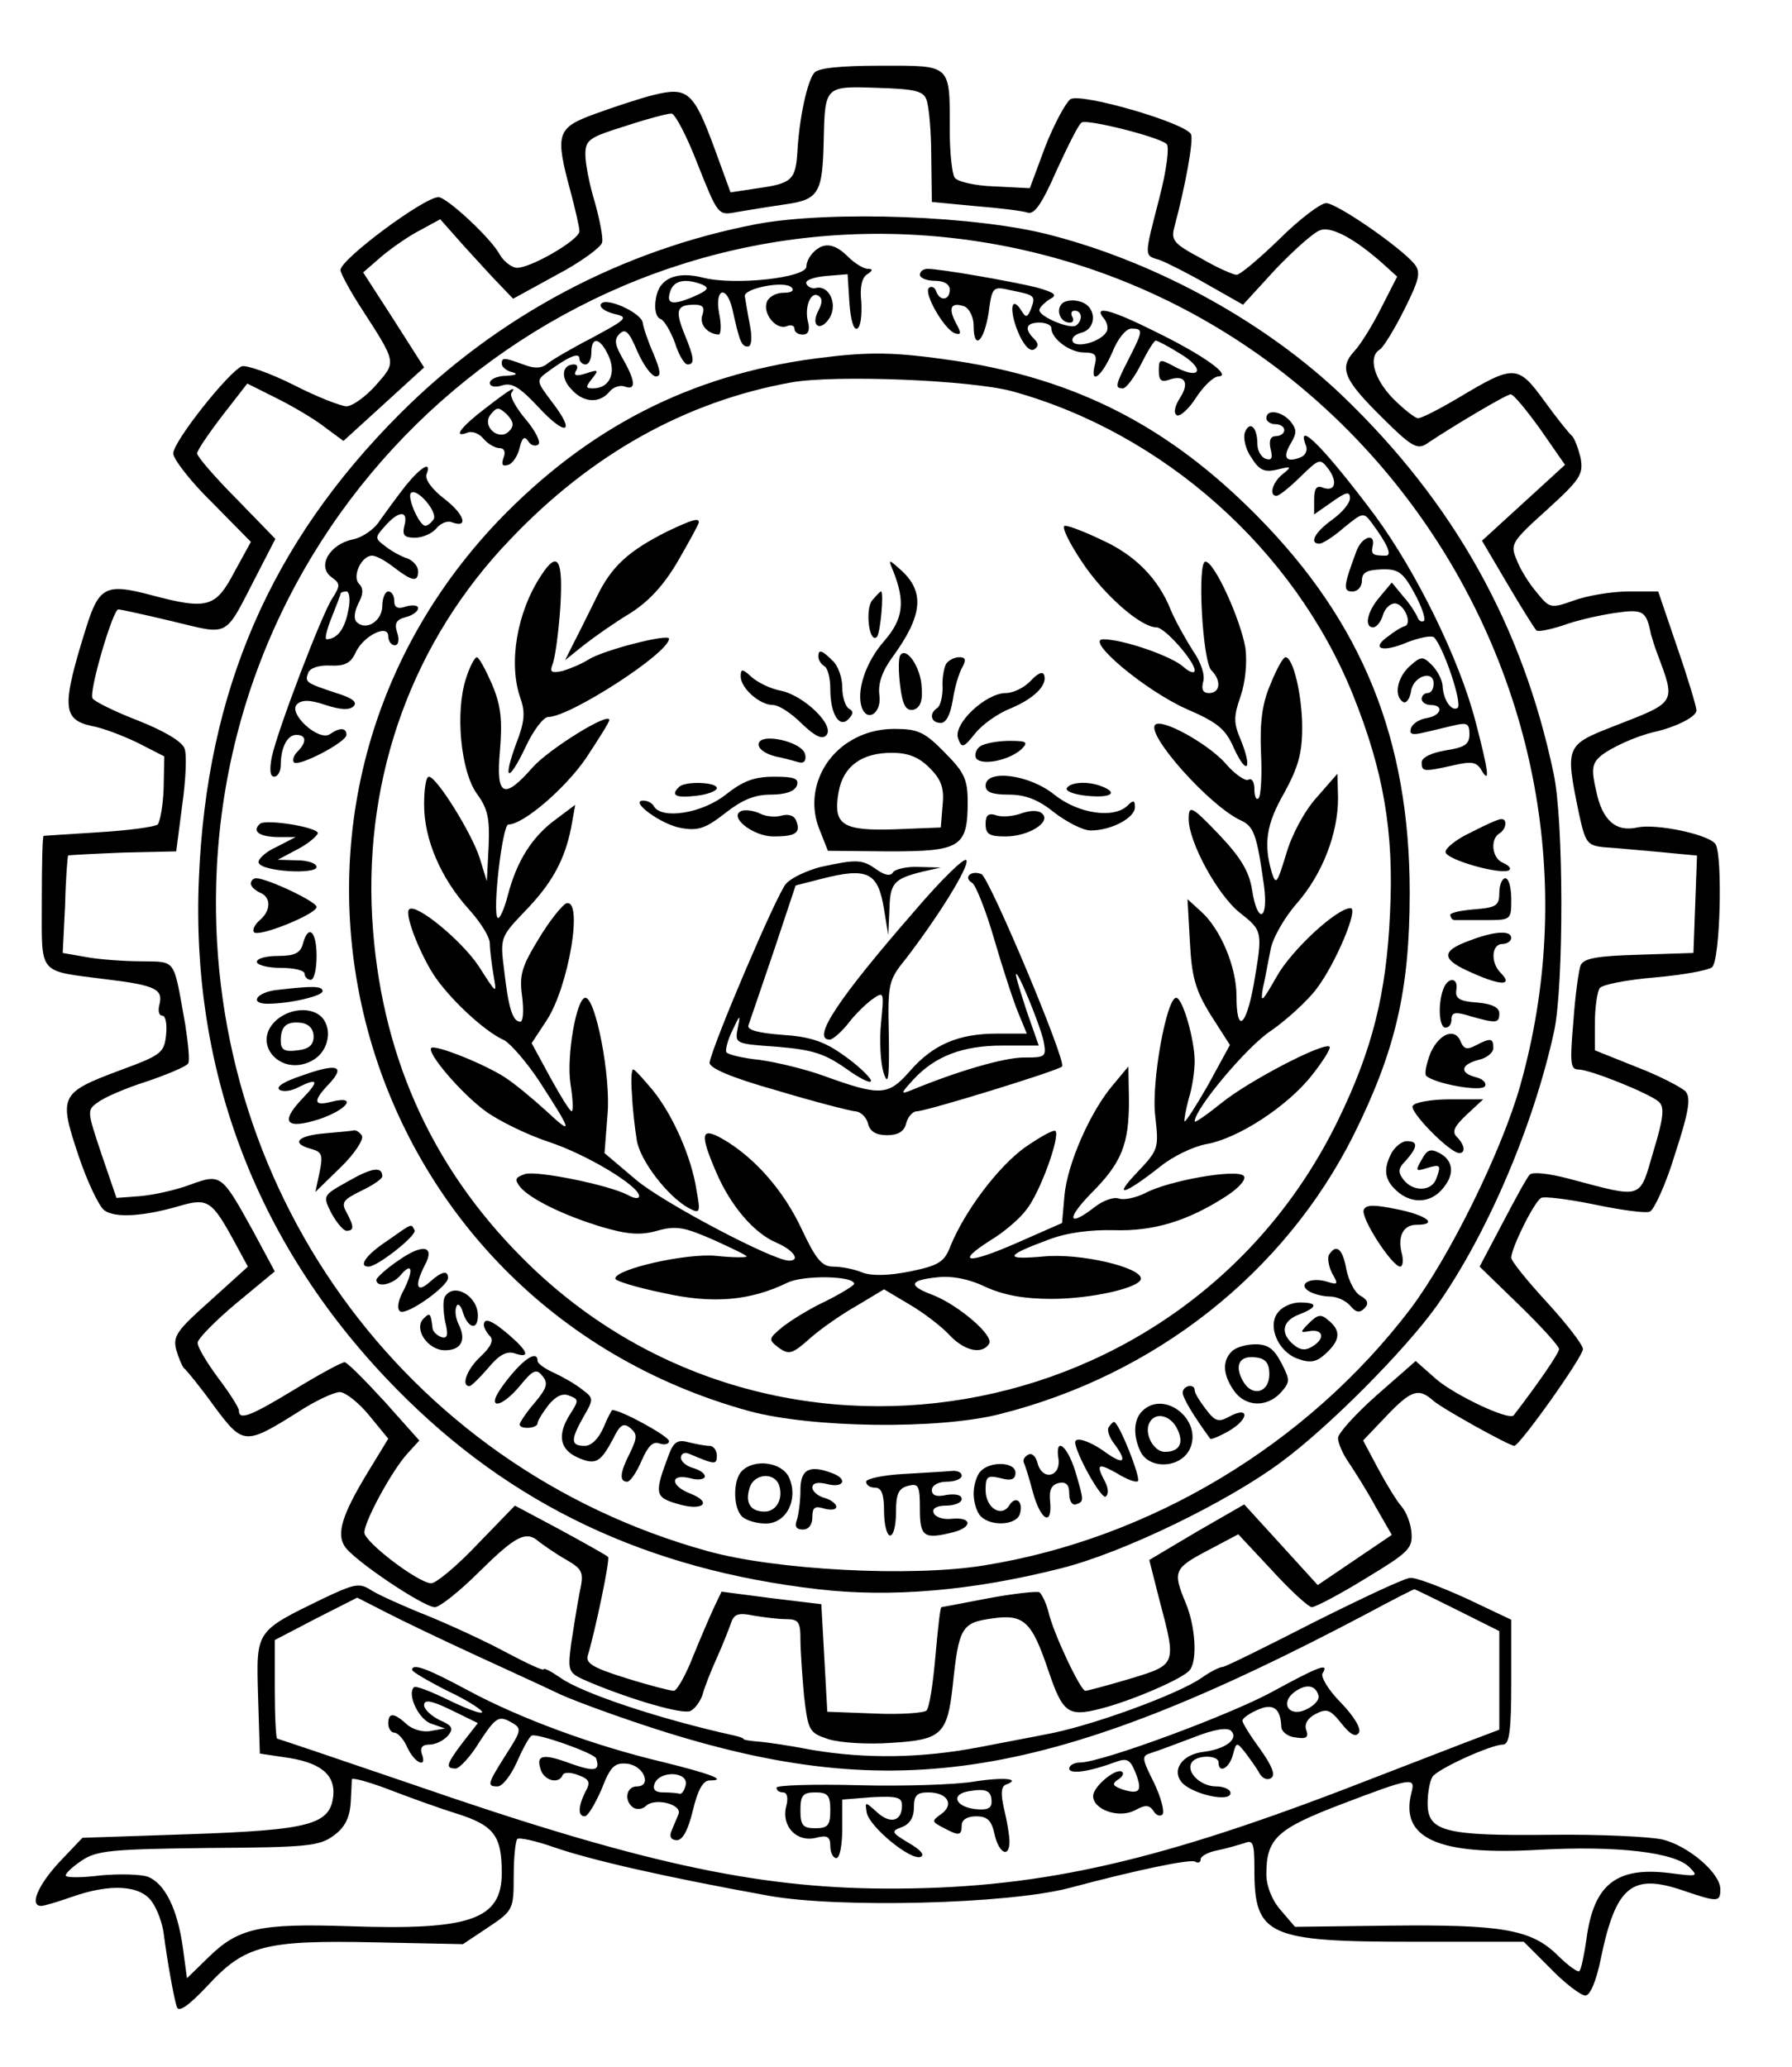 <?xml version="1.0" standalone="no"?>
<!DOCTYPE svg PUBLIC "-//W3C//DTD SVG 20010904//EN"
 "http://www.w3.org/TR/2001/REC-SVG-20010904/DTD/svg10.dtd">
<svg version="1.0" xmlns="http://www.w3.org/2000/svg"
 width="300pt" height="346pt" viewBox="0 0 300 346"
 preserveAspectRatio="xMidYMid meet">
<g transform="translate(0,346) scale(0.1,-0.1)"
fill="#000000" stroke="none">
<path d="M1363 3338 c-12 -15 -25 -77 -28 -131 -3 -48 -9 -54 -66 -62 l-46 -7
-27 74 c-35 95 -45 103 -102 89 -24 -6 -69 -21 -99 -32 -63 -23 -66 -33 -40
-129 8 -30 15 -60 15 -67 0 -15 -87 -65 -107 -61 -9 2 -21 12 -27 23 -14 26
-88 95 -102 95 -24 0 -164 -104 -164 -122 0 -5 15 -33 33 -61 62 -96 61 -92
26 -132 -17 -19 -39 -35 -49 -35 -9 0 -50 16 -89 36 -40 20 -78 33 -86 31 -22
-9 -115 -126 -115 -146 0 -9 29 -47 65 -82 l65 -66 -28 -51 c-31 -59 -45 -63
-139 -38 -75 20 -87 14 -108 -52 -42 -134 -41 -156 8 -167 18 -3 52 -16 77
-28 l45 -23 -1 -53 c-1 -29 -6 -56 -10 -61 -5 -4 -49 -10 -99 -13 -50 -3 -91
-6 -92 -6 -2 -1 -3 -50 -3 -110 0 -125 -8 -115 107 -130 84 -10 96 -17 90 -42
-3 -11 -1 -19 5 -19 5 0 8 -14 6 -32 -3 -30 -8 -34 -76 -59 -102 -38 -104 -43
-71 -142 15 -45 35 -87 44 -93 18 -13 66 -10 127 8 45 13 53 8 88 -56 l25 -46
-63 -57 c-55 -49 -63 -59 -57 -82 4 -14 10 -28 13 -31 4 -3 27 -31 50 -63 49
-66 52 -66 140 -11 29 19 61 34 71 34 9 0 32 -18 49 -39 l32 -39 -36 -59 c-41
-68 -51 -100 -37 -121 13 -22 132 -102 151 -102 8 0 42 27 75 60 61 60 78 69
100 49 7 -5 26 -19 44 -29 29 -17 31 -21 23 -57 -4 -21 -10 -59 -14 -85 -6
-48 -5 -48 32 -64 72 -30 153 -53 167 -48 8 3 17 16 21 27 3 12 14 40 24 62
10 22 20 48 24 59 5 15 13 17 37 12 18 -3 42 -6 55 -6 21 0 24 -5 24 -34 0
-18 3 -61 6 -94 7 -59 8 -62 41 -73 20 -6 66 -9 106 -6 83 5 93 14 102 96 10
97 15 105 65 112 54 8 67 -4 95 -87 24 -71 33 -78 87 -64 52 13 140 51 150 65
13 17 9 74 -7 112 -22 53 -20 58 37 88 l51 27 57 -61 c31 -34 61 -61 66 -61 6
0 46 21 90 48 71 43 79 50 77 76 -1 16 -9 36 -17 45 -8 9 -25 37 -39 63 l-25
47 39 41 c42 44 54 47 78 26 14 -13 128 -76 136 -76 9 0 115 149 115 162 0 7
-27 42 -60 78 -33 36 -60 69 -60 75 0 16 38 93 50 100 5 3 45 -2 89 -11 43 -9
85 -15 93 -12 7 3 27 46 42 96 23 70 27 94 18 105 -7 7 -43 26 -82 41 l-70 28
0 46 c0 26 4 52 8 58 4 6 45 14 92 18 47 4 90 12 96 17 14 11 18 187 6 206
-10 16 -99 35 -131 28 -36 -8 -59 12 -69 62 -8 34 -7 45 7 57 16 14 60 34 91
41 35 8 70 25 70 36 0 6 -14 53 -32 105 l-32 94 -50 0 c-28 0 -69 -7 -91 -15
-39 -14 -41 -13 -62 13 -13 15 -28 39 -34 55 -11 26 -9 30 51 84 56 51 61 59
56 87 -4 16 -10 32 -14 36 -4 3 -25 29 -46 58 -45 62 -51 62 -143 7 -32 -19
-63 -35 -69 -35 -5 0 -24 15 -42 33 -32 33 -42 70 -22 82 6 4 24 33 41 67 25
50 28 62 17 76 -23 28 -130 102 -148 102 -9 0 -45 -27 -78 -60 -34 -33 -66
-60 -72 -60 -5 0 -33 12 -60 28 -45 24 -50 30 -44 52 19 71 32 144 28 155 -8
19 -184 70 -202 59 -8 -6 -27 -41 -42 -79 l-26 -70 -59 3 c-33 1 -63 8 -67 15
-4 6 -8 41 -8 77 0 114 4 110 -115 110 -70 0 -106 -4 -112 -12z m188 -45 c4
-10 8 -52 8 -94 l1 -77 73 -7 c39 -3 79 -8 88 -11 11 -3 24 16 48 71 19 41 37
78 42 80 9 6 129 -24 142 -36 5 -4 0 -44 -12 -90 -26 -101 -26 -96 0 -104 11
-4 47 -22 80 -41 l60 -34 55 60 c31 32 64 62 75 65 19 6 58 -15 106 -58 l22
-20 -26 -51 c-14 -28 -34 -61 -45 -73 -27 -29 -19 -48 47 -113 47 -47 58 -53
73 -43 43 29 134 83 141 83 5 0 27 -27 50 -59 l41 -59 -70 -64 -69 -63 43 -73
c23 -39 45 -74 48 -77 2 -3 22 1 44 8 21 8 60 17 87 21 48 7 53 4 61 -36 2 -7
6 -20 9 -28 33 -88 35 -84 -70 -125 -82 -32 -83 -33 -60 -145 11 -51 14 -55
42 -58 17 -1 58 -5 93 -8 l63 -6 -3 -81 -3 -82 -92 -3 c-70 -2 -92 -6 -97 -18
-3 -8 -9 -50 -12 -94 -6 -68 -5 -80 8 -80 20 0 119 -40 135 -54 10 -9 8 -27
-9 -83 -24 -82 -16 -79 -141 -46 -34 9 -61 12 -66 7 -5 -5 -25 -42 -46 -82
l-38 -72 67 -65 c36 -35 66 -68 66 -73 0 -7 -36 -59 -76 -111 -8 -9 -99 34
-130 61 l-34 30 -65 -57 c-36 -32 -65 -64 -65 -72 0 -8 8 -27 18 -41 10 -15
31 -48 45 -74 l27 -47 -62 -42 -62 -42 -61 67 -62 68 -80 -46 -79 -47 17 -67
c29 -109 29 -108 -50 -132 -37 -11 -71 -20 -74 -20 -8 0 -54 97 -62 133 -4 15
-11 29 -15 32 -4 2 -42 -2 -85 -10 -42 -8 -78 -15 -79 -15 -2 0 -6 -37 -10
-82 -4 -46 -10 -86 -15 -91 -4 -4 -43 -7 -87 -5 l-79 3 -5 90 -5 90 -83 10
-84 11 -12 -25 c-7 -15 -23 -52 -36 -84 -12 -31 -27 -57 -32 -57 -5 0 -41 9
-79 21 -55 17 -69 25 -65 38 12 39 38 163 34 165 -1 2 -37 22 -79 45 l-77 41
-63 -65 c-34 -36 -69 -65 -77 -65 -21 0 -112 69 -112 85 0 19 47 105 72 132
l20 22 -58 65 c-33 36 -63 66 -67 66 -5 0 -42 -20 -83 -45 -74 -45 -94 -53
-94 -36 0 5 -16 30 -35 55 -19 26 -35 52 -34 59 0 6 29 36 65 66 l64 53 -36
67 c-53 96 -54 97 -106 78 -24 -9 -61 -17 -83 -19 l-40 -3 -25 73 c-24 72 -25
74 -6 87 10 8 47 24 82 35 35 12 66 25 69 30 3 4 0 34 -5 66 -20 111 -14 104
-73 105 -28 0 -70 3 -92 7 l-40 7 4 80 c1 44 4 81 5 83 2 1 43 3 92 5 l89 2
10 77 c6 42 8 85 4 95 -4 12 -35 30 -78 47 -39 15 -73 32 -76 37 -7 10 34 149
43 149 4 0 45 -9 91 -20 96 -23 86 -29 139 74 l33 64 -65 67 c-36 36 -66 71
-66 76 0 5 19 33 42 63 l42 54 50 -25 c28 -14 65 -36 81 -49 l30 -22 67 61 68
62 -51 80 -51 79 31 27 c18 15 47 35 65 44 l33 18 39 -44 c22 -24 49 -54 61
-66 l22 -23 73 40 c40 21 74 46 76 54 2 8 -4 38 -12 67 -9 29 -16 65 -16 80 0
25 6 29 67 48 36 12 71 21 77 21 6 0 26 -38 44 -85 34 -85 34 -86 65 -80 18 3
54 9 82 13 56 8 62 19 64 107 2 91 2 91 89 88 63 -2 78 -5 83 -20z"/>
<path d="M1267 3085 c-225 -43 -433 -153 -597 -317 -217 -217 -324 -464 -337
-778 -14 -327 100 -621 332 -856 190 -193 418 -301 705 -334 120 -14 256 -3
406 35 104 26 279 111 369 178 80 59 207 187 260 261 84 119 162 300 197 461
16 77 16 351 -1 430 -52 248 -167 453 -352 631 -127 122 -308 223 -488 270
-123 33 -370 42 -494 19z m341 -25 c674 -85 1122 -762 937 -1417 -31 -110
-119 -288 -184 -374 -172 -226 -434 -384 -713 -429 -121 -20 -350 -8 -464 24
-509 141 -848 613 -821 1144 33 646 608 1132 1245 1052z"/>
<path d="M1362 3038 c-7 -7 -12 -17 -12 -24 0 -19 -119 -32 -172 -19 -46 12
-75 -1 -80 -35 -3 -17 0 -31 8 -34 6 -2 17 -21 24 -40 6 -20 16 -36 21 -36 13
0 11 12 -6 53 -15 38 -12 47 18 47 14 0 17 -5 13 -17 -6 -15 8 -32 27 -33 4 0
5 16 1 35 -8 42 12 49 22 8 12 -54 15 -63 26 -63 6 0 8 14 3 38 -4 20 -7 41
-8 46 -3 13 66 27 78 15 5 -5 1 -9 -13 -9 -13 0 -25 -7 -28 -15 -8 -19 15 -48
33 -41 7 3 13 1 13 -4 0 -6 6 -10 14 -10 9 0 12 7 9 20 -7 25 4 53 17 45 7 -4
7 -12 0 -25 -6 -12 -7 -21 -1 -25 6 -3 15 4 21 15 12 23 -3 53 -24 48 -6 -2
-14 2 -16 7 -3 6 12 11 32 13 l37 3 3 -48 c2 -28 7 -46 13 -43 6 3 8 22 7 44
-3 25 1 42 10 47 9 6 10 9 1 9 -7 0 -22 9 -33 20 -23 23 -41 25 -58 8z m-187
-54 c14 -6 10 -10 -15 -21 -36 -15 -46 -12 -37 12 7 16 25 19 52 9z"/>
<path d="M1540 3000 c0 -5 11 -10 25 -10 16 0 25 -6 25 -15 0 -18 -17 -20 -23
-2 -2 6 -8 9 -12 5 -9 -9 26 -70 44 -76 10 -3 11 0 1 18 -13 25 -8 35 15 27 8
-4 15 -18 15 -32 0 -42 17 -28 25 21 6 45 7 45 38 38 40 -8 41 -9 33 -31 -6
-15 -9 -15 -16 -3 -17 27 -21 2 -6 -35 9 -22 20 -34 27 -30 8 5 8 10 0 18 -17
17 -13 27 9 27 11 0 20 -4 20 -9 0 -18 31 -41 55 -41 18 0 22 -4 18 -20 -9
-36 11 -21 29 20 9 23 23 40 32 40 20 0 20 -3 -4 -50 -23 -45 -24 -50 -10 -50
5 0 19 18 30 40 11 22 22 40 25 40 2 0 20 -9 39 -21 43 -25 38 -46 -5 -24 -28
15 -29 15 -29 -6 0 -15 4 -19 16 -15 27 10 36 -4 20 -29 -9 -14 -12 -26 -6
-30 5 -3 20 10 32 29 13 20 30 36 38 36 23 1 -26 36 -106 75 -74 37 -105 45
-86 22 6 -7 8 -18 4 -23 -10 -16 -49 -27 -56 -16 -3 6 3 12 14 15 27 7 26 44
-1 52 -12 4 -26 2 -31 -3 -11 -11 -3 -32 13 -32 6 0 7 5 4 10 -3 6 -1 10 4 10
13 0 14 -17 2 -25 -11 -6 -61 15 -61 26 0 4 8 12 17 18 14 7 10 11 -22 20 -41
10 -160 31 -182 31 -7 0 -13 -4 -13 -10z"/>
<path d="M1006 2951 c-3 -5 6 -12 21 -16 26 -6 24 -8 -35 -40 -35 -18 -69 -38
-76 -44 -10 -8 -22 -8 -40 -1 -33 12 -36 12 -36 1 0 -5 8 -12 18 -14 10 -3 6
-5 -10 -6 -16 0 -28 -6 -28 -12 0 -6 9 -8 21 -4 16 5 29 -3 60 -36 46 -50 64
-45 24 7 -27 36 -28 37 -9 51 35 26 54 34 54 23 0 -5 5 -10 10 -10 6 0 10 9
10 20 0 28 15 25 29 -6 13 -29 1 -54 -26 -54 -13 0 -13 2 -2 16 12 15 11 16
-10 9 -16 -5 -21 -4 -17 4 4 6 3 11 -3 11 -20 0 -23 -22 -5 -41 20 -23 47 -25
64 -5 6 8 18 12 26 9 19 -7 18 9 -3 46 -14 24 -15 33 -6 42 10 10 16 4 30 -29
10 -23 24 -42 31 -42 9 0 8 9 -4 38 -9 20 -17 44 -18 52 -3 17 -63 44 -70 31z"/>
<path d="M1365 2860 c-210 -28 -381 -116 -531 -272 -472 -496 -243 -1308 421
-1490 104 -28 315 -31 418 -5 260 65 477 236 593 467 70 141 94 242 94 406 0
256 -79 452 -255 630 -148 150 -302 229 -505 260 -103 15 -142 16 -235 4z
m330 -55 c253 -70 472 -265 570 -508 51 -127 69 -229 62 -366 -6 -135 -30
-229 -87 -346 -255 -524 -955 -643 -1365 -231 -155 155 -239 345 -252 571 -13
238 68 462 231 632 135 142 293 231 471 263 74 13 300 4 370 -15z"/>
<path d="M1118 2571 c-66 -33 -94 -59 -118 -108 -13 -26 -30 -61 -39 -78 l-15
-30 31 25 c18 14 52 38 77 53 32 20 57 47 81 88 19 33 35 62 35 65 0 8 -14 3
-52 -15z"/>
<path d="M1811 2520 c37 -56 99 -110 125 -110 14 0 64 -57 64 -72 0 -6 -9 -3
-19 6 -20 18 -101 46 -134 46 -32 0 70 -86 140 -117 51 -22 65 -33 79 -66 22
-47 31 -34 11 15 -12 28 -12 39 0 73 8 24 11 56 8 80 -8 48 -52 145 -67 145
-14 0 -5 -167 10 -182 17 -17 15 -38 -4 -38 -10 0 -13 6 -10 18 4 11 -3 33
-17 53 -12 19 -29 49 -37 68 -21 53 -60 92 -115 117 -27 13 -55 24 -62 24 -7
0 6 -27 28 -60z"/>
<path d="M906 2497 c-41 -62 -55 -147 -35 -205 9 -25 7 -41 -7 -77 -23 -63
-13 -66 16 -5 13 28 30 50 38 50 36 0 202 107 202 131 0 9 -110 -19 -135 -35
-11 -7 -30 -15 -43 -19 -19 -4 -22 -2 -17 11 4 9 10 52 13 95 5 81 -4 97 -32
54z"/>
<path d="M1495 2505 c21 -52 17 -81 -14 -117 -32 -36 -48 -85 -38 -113 10 -25
34 -7 29 23 -2 18 5 39 22 62 51 70 55 110 13 147 -20 18 -20 17 -12 -2z"/>
<path d="M1460 2455 c-12 -15 -5 -73 8 -61 6 6 12 76 7 76 -2 0 -8 -7 -15 -15z"/>
<path d="M1370 2361 c0 -6 5 -13 10 -16 6 -3 10 -21 10 -38 0 -42 15 -66 30
-51 9 9 9 14 1 18 -6 4 -11 20 -11 36 0 16 -7 36 -16 44 -18 18 -24 20 -24 7z"/>
<path d="M1507 2363 c-3 -5 -3 -28 0 -51 4 -33 10 -42 22 -40 11 3 16 14 14
37 -1 34 -26 70 -36 54z"/>
<path d="M780 2324 c-18 -55 -9 -154 18 -192 19 -26 22 -42 20 -89 l-3 -58
-12 39 c-13 41 -72 136 -85 136 -5 0 -8 -21 -8 -47 0 -58 28 -123 75 -175 19
-21 35 -46 35 -57 0 -10 3 -34 6 -52 6 -34 6 -34 -24 13 -29 44 -106 107 -117
96 -8 -7 15 -68 40 -108 25 -39 85 -96 119 -111 11 -6 39 -38 61 -72 53 -82
55 -89 9 -46 -22 20 -52 45 -69 56 -34 22 -116 55 -123 49 -8 -8 50 -76 91
-106 22 -16 69 -39 105 -51 64 -21 152 -74 152 -91 0 -5 -9 -4 -19 2 -33 17
-152 41 -172 35 -17 -6 -18 -9 -8 -22 17 -20 74 -48 138 -67 41 -12 63 -14 91
-6 32 9 46 6 94 -15 31 -14 56 -26 56 -28 0 -2 -23 -2 -51 1 -49 5 -169 -22
-169 -38 0 -4 36 -15 80 -24 84 -19 146 -13 208 17 26 13 112 12 112 -2 -1 -3
-22 -16 -48 -29 -26 -12 -58 -32 -72 -43 -24 -20 -24 -21 -6 -35 17 -12 23
-10 52 16 18 16 54 41 79 55 l45 27 42 -25 c24 -14 54 -37 67 -51 25 -27 55
-34 67 -15 8 14 -51 64 -93 81 -43 16 -42 25 5 30 24 3 53 -2 82 -16 31 -14
65 -20 110 -20 68 0 150 19 150 34 0 19 -102 43 -163 37 -67 -6 -65 1 8 28 31
12 71 17 110 16 66 -2 123 15 188 57 23 15 34 29 29 34 -12 12 -126 -8 -165
-29 -16 -8 -36 -12 -44 -9 -8 3 -26 -3 -40 -14 -45 -35 -49 -21 -6 23 51 51
63 82 63 155 l-1 57 -25 -30 c-38 -44 -77 -132 -82 -186 l-4 -46 -75 -33 c-82
-36 -106 -35 -45 4 22 13 49 36 60 51 23 28 57 123 49 132 -3 3 -26 -10 -52
-28 -45 -33 -100 -106 -124 -165 -10 -26 -19 -32 -67 -42 -36 -7 -63 -8 -80
-2 -14 6 -36 10 -49 10 -19 0 -29 12 -53 63 -30 64 -78 119 -131 150 -38 22
-40 10 -12 -55 24 -56 63 -102 101 -118 28 -12 41 -30 21 -30 -27 0 -213 98
-257 136 l-52 44 5 64 c6 64 -20 196 -37 196 -15 0 -32 -98 -25 -144 4 -25 5
-46 2 -46 -3 0 -19 26 -36 57 l-31 57 25 38 c37 56 62 205 33 196 -7 -3 -28
-29 -46 -59 -28 -46 -33 -60 -28 -96 3 -24 2 -43 -3 -43 -13 0 -20 24 -27 86
-7 54 -6 56 33 97 47 48 68 87 79 141 l7 39 -32 -24 c-40 -29 -66 -70 -81
-128 -6 -23 -14 -41 -17 -37 -9 9 8 156 18 156 25 0 95 60 130 111 21 32 39
60 39 64 0 14 -100 -48 -128 -79 -49 -56 -62 -49 -55 28 4 50 2 74 -13 110
-11 25 -22 46 -26 46 -3 0 -12 -16 -18 -36z"/>
<path d="M1584 2349 c-4 -7 -7 -25 -6 -40 0 -16 -4 -31 -9 -34 -14 -9 -11 -25
6 -25 9 0 16 14 20 38 3 20 10 45 16 55 7 13 5 17 -5 17 -8 0 -18 -5 -22 -11z"/>
<path d="M2127 2315 c-14 -32 -18 -64 -16 -114 2 -38 0 -73 -4 -77 -4 -4 -7 3
-7 15 0 12 -4 19 -10 16 -5 -3 -23 9 -39 28 -30 33 -106 75 -117 64 -16 -16
91 -136 143 -160 22 -10 27 -23 39 -109 8 -59 -11 -66 -20 -7 -5 31 -19 54
-56 93 -46 48 -50 49 -50 25 0 -38 48 -127 86 -157 38 -30 38 -31 23 -119 -13
-72 -29 -84 -29 -20 0 49 -27 113 -60 142 l-22 20 4 -71 c3 -59 9 -81 35 -123
l32 -50 -36 -66 c-20 -35 -38 -63 -40 -62 -1 2 2 19 7 38 6 18 10 47 10 63 0
35 -20 106 -31 106 -16 0 -42 -142 -35 -198 6 -54 6 -56 -31 -95 -41 -43 -21
-37 40 11 21 17 55 33 76 37 53 9 136 63 177 115 19 24 32 45 30 48 -9 9 -137
-58 -181 -94 -25 -20 -45 -34 -45 -31 0 21 88 126 128 152 26 18 61 50 76 70
32 42 71 135 57 135 -23 0 -99 -70 -124 -115 -24 -42 -27 -45 -23 -20 4 17 9
46 13 65 3 19 23 54 44 78 43 49 69 117 69 176 l-1 41 -35 -40 c-20 -22 -42
-63 -51 -95 -15 -49 -17 -52 -24 -30 -14 48 -9 81 21 133 23 42 30 66 30 109
0 54 -15 118 -28 118 -4 0 -15 -20 -25 -45z"/>
<path d="M1240 2328 c0 -20 32 -48 54 -48 10 0 31 -14 48 -31 22 -21 34 -27
41 -20 16 16 -37 67 -76 75 -17 3 -39 14 -49 23 -15 14 -18 14 -18 1z"/>
<path d="M1726 2321 c-11 -12 -30 -21 -42 -21 -34 0 -89 -52 -80 -76 6 -17 9
-16 29 9 12 15 38 33 58 41 39 16 63 39 57 56 -2 7 -11 3 -22 -9z"/>
<path d="M1419 2217 c-48 -32 -68 -91 -48 -143 l15 -38 103 -1 c119 0 131 7
131 83 0 38 -6 50 -39 83 -33 34 -45 39 -83 39 -30 0 -56 -8 -79 -23z m137
-42 c20 -20 25 -34 22 -63 l-3 -37 -76 -3 c-89 -3 -105 7 -95 63 8 43 39 65
89 65 27 0 45 -7 63 -25z"/>
<path d="M1270 2214 c0 -8 12 -16 28 -20 15 -3 33 -8 40 -10 8 -2 12 3 10 13
-4 22 -78 38 -78 17z"/>
<path d="M1641 2211 c-7 -5 -10 -14 -7 -20 9 -13 55 -4 76 15 12 12 9 14 -20
14 -19 0 -41 -4 -49 -9z"/>
<path d="M1215 2130 c-39 -31 -106 -42 -120 -20 -3 6 -11 10 -18 10 -25 0 31
-41 64 -46 28 -5 41 0 73 25 28 22 49 31 76 31 24 0 40 5 44 15 4 12 -4 15
-38 15 -33 0 -52 -7 -81 -30z"/>
<path d="M1650 2145 c0 -11 11 -15 39 -15 27 0 49 -8 76 -30 21 -16 48 -30 61
-30 34 0 74 21 74 39 0 12 -3 12 -12 3 -23 -23 -83 -14 -123 18 -42 34 -115
43 -115 15z"/>
<path d="M1137 2143 c-15 -14 -6 -19 28 -15 19 2 35 8 35 13 0 10 -53 12 -63
2z"/>
<path d="M1786 2141 c-3 -5 12 -11 34 -13 40 -4 53 5 24 16 -23 9 -52 7 -58
-3z"/>
<path d="M1242 2103 c-24 -9 18 -43 53 -43 37 0 46 6 38 26 -3 9 -13 12 -24 9
-10 -3 -26 -2 -36 3 -10 5 -24 7 -31 5z"/>
<path d="M1711 2099 c-13 -5 -32 -7 -42 -4 -14 5 -19 1 -19 -14 0 -17 6 -21
33 -21 39 0 77 24 62 38 -6 6 -19 6 -34 1z"/>
<path d="M1530 1934 c-128 -147 -172 -214 -141 -214 5 0 19 12 31 27 11 15 30
33 41 41 19 13 19 12 14 -40 -3 -29 -1 -66 4 -83 8 -24 10 -12 9 61 -2 88 -1
93 29 130 53 69 105 152 101 164 -2 7 -42 -32 -88 -86z"/>
<path d="M1374 2009 c-23 -6 -49 -18 -58 -28 -15 -16 -122 -267 -128 -299 -2
-9 34 -25 112 -47 63 -19 122 -34 131 -35 9 0 19 -9 22 -20 3 -14 14 -20 32
-20 18 0 29 6 32 20 3 11 11 20 18 20 15 0 237 68 243 75 8 8 -122 317 -135
322 -18 7 -31 -6 -15 -15 6 -5 23 -47 37 -96 14 -48 32 -103 40 -122 l14 -34
-50 0 c-64 0 -107 -18 -146 -63 -36 -41 -49 -42 -143 -8 -30 11 -79 23 -108
27 -29 3 -54 9 -56 13 -2 3 2 20 10 36 13 28 14 28 9 4 -5 -26 -4 -26 66 -31
59 -5 79 -11 116 -37 25 -18 43 -26 41 -19 -3 7 -23 26 -46 42 -32 23 -56 31
-103 34 -39 3 -59 8 -56 16 2 6 21 61 42 123 l37 111 43 11 c78 20 95 11 105
-51 l7 -43 2 42 c1 45 7 52 55 64 l31 7 -37 1 c-20 1 -40 -4 -43 -9 -4 -7 -14
-5 -28 5 -24 17 -33 17 -93 4z m373 -291 c5 -27 4 -28 -33 -28 -33 0 -112 -23
-189 -55 -18 -7 -17 -5 4 18 36 39 82 57 149 57 l61 0 -20 57 c-10 31 -19 59
-18 62 1 11 40 -84 46 -111z"/>
<path d="M1058 1628 c1 -24 5 -58 8 -76 5 -34 52 -95 87 -114 19 -10 20 -8 13
30 -8 54 -39 125 -73 167 -16 19 -30 35 -33 35 -3 0 -4 -19 -2 -42z"/>
<path d="M813 2777 c-42 -32 -56 -51 -30 -41 8 3 20 -2 27 -11 7 -8 19 -15 26
-15 8 0 11 -6 7 -16 -4 -12 -2 -15 8 -12 7 2 16 15 19 29 4 16 8 20 14 11 4
-7 12 -10 17 -6 5 3 -4 22 -20 41 -17 20 -28 40 -25 45 9 13 1 9 -43 -25z m39
-39 c-17 -17 -47 9 -30 29 10 12 13 12 27 -1 11 -12 12 -19 3 -28z"/>
<path d="M2120 2760 c0 -5 7 -10 15 -10 8 0 15 -4 15 -10 0 -5 -6 -10 -14 -10
-9 0 -12 -7 -9 -21 4 -16 2 -20 -8 -17 -8 3 -14 14 -14 25 0 28 -13 40 -21 19
-3 -9 1 -28 11 -42 13 -21 22 -25 43 -20 24 6 25 5 10 -7 -18 -14 -24 -37 -11
-37 4 0 22 14 40 32 32 31 33 31 47 13 16 -22 11 -39 -10 -31 -10 4 -14 -2
-14 -20 l0 -25 30 21 c24 17 30 18 30 6 0 -8 -13 -24 -30 -36 -29 -21 -39 -40
-21 -40 5 0 24 12 41 27 32 26 33 26 47 7 26 -35 34 -54 23 -54 -22 0 -25 2
-22 16 5 23 -18 16 -27 -8 -22 -59 -23 -68 -7 -68 9 0 16 8 16 18 0 14 8 18
33 19 28 1 36 -5 55 -40 12 -22 19 -43 16 -46 -4 -3 -9 0 -11 6 -3 7 -13 23
-24 35 l-19 23 -20 -24 c-21 -24 -27 -51 -11 -51 5 0 13 9 16 20 3 11 12 20
20 20 15 0 30 -33 17 -38 -5 -1 -18 -9 -28 -17 -30 -21 -10 -28 32 -10 21 8
41 12 45 8 16 -17 48 -112 39 -118 -10 -6 -24 13 -25 38 -1 10 -9 25 -18 34
-15 15 -18 15 -37 -2 -21 -19 -27 -50 -11 -60 5 -3 11 5 13 17 3 26 38 38 38
14 0 -9 -4 -16 -10 -16 -5 0 -10 -4 -10 -10 0 -5 7 -10 15 -10 23 0 18 -18 -7
-22 -12 -2 -23 -9 -26 -17 -3 -10 2 -12 22 -7 14 3 37 9 51 12 21 5 25 3 25
-15 0 -17 -8 -22 -40 -27 -24 -4 -40 -12 -40 -20 0 -16 3 -16 53 -5 30 7 39 6
47 -8 15 -25 12 -2 -10 82 -27 104 -99 250 -168 344 -83 111 -133 162 -116
118 4 -9 -1 -18 -10 -21 -24 -9 -29 1 -15 24 10 17 10 23 0 36 -15 18 -41 22
-41 6z"/>
<path d="M679 2647 c-14 -18 -33 -44 -43 -58 -9 -15 -30 -29 -46 -32 -38 -8
-60 -45 -35 -63 15 -11 15 -14 1 -36 -18 -28 -91 -219 -101 -265 -4 -21 -3
-33 4 -33 6 0 11 9 11 19 0 30 11 51 26 51 17 0 18 -12 2 -28 -6 -6 -9 -14 -6
-18 8 -8 88 34 88 46 0 12 -11 13 -28 1 -19 -12 -70 35 -55 50 8 8 22 8 48 -1
25 -8 40 -9 47 -2 7 7 -3 14 -29 22 -51 17 -53 18 -47 34 3 8 18 13 37 12 24
-1 34 4 42 21 12 28 55 50 55 28 0 -8 5 -15 11 -15 6 0 8 9 4 21 -5 15 -2 22
14 26 12 3 21 10 21 15 0 5 -9 6 -20 3 -14 -5 -20 -2 -20 9 0 9 -4 16 -10 16
-5 0 -10 -11 -10 -24 0 -25 -27 -43 -43 -27 -5 5 -4 17 3 31 8 15 9 25 1 33
-12 12 4 47 22 47 7 0 23 -9 37 -20 30 -23 40 -25 40 -6 0 8 -8 17 -17 21 -10
3 -27 12 -37 20 -19 14 -19 15 -1 35 23 26 39 26 32 0 -4 -16 0 -20 18 -20 12
0 28 7 35 15 7 9 19 14 26 11 29 -11 22 13 -12 39 -21 16 -33 33 -30 41 9 23
-8 14 -35 -19z m47 -56 c-4 -6 -10 -11 -14 -11 -10 0 -31 48 -24 55 10 9 45
-32 38 -44z m-143 -153 c-6 -31 -18 -47 -36 -48 -4 0 0 16 8 36 8 20 15 38 15
40 0 2 4 4 10 4 5 0 7 -14 3 -32z"/>
<path d="M435 2081 c-13 -12 -2 -21 28 -22 l32 0 -33 -17 c-18 -8 -31 -21 -29
-26 5 -15 97 -20 97 -7 0 6 -15 11 -32 11 l-33 1 32 17 c18 9 33 22 35 27 3
10 -88 25 -97 16z"/>
<path d="M2463 2067 c-24 -11 -43 -26 -43 -33 0 -13 97 -40 107 -30 3 3 -2 8
-11 12 -18 7 -22 39 -6 49 12 7 14 25 3 24 -5 0 -27 -10 -50 -22z"/>
<path d="M420 1981 c0 -5 7 -11 15 -15 19 -7 19 -30 0 -46 -8 -7 -13 -16 -10
-20 6 -10 105 30 105 42 0 9 -83 48 -101 48 -5 0 -9 -4 -9 -9z"/>
<path d="M2510 1966 c0 -22 -5 -25 -42 -28 -24 -2 -42 -6 -40 -10 1 -5 4 -8 7
-8 3 0 25 0 50 0 45 0 45 0 45 35 0 19 -4 35 -10 35 -5 0 -10 -11 -10 -24z"/>
<path d="M507 1880 c-4 -15 -14 -20 -41 -20 -20 0 -36 -4 -36 -10 0 -5 18 -10
40 -10 22 0 40 -4 40 -10 0 -5 5 -10 10 -10 6 0 10 18 10 40 0 42 -14 54 -23
20z"/>
<path d="M2461 1886 c-50 -18 -49 -32 5 -55 47 -21 68 -21 46 1 -17 17 -15 48
3 48 8 0 15 5 15 10 0 13 -27 12 -69 -4z"/>
<path d="M2416 1804 c-9 -25 -7 -64 4 -64 6 0 10 6 10 14 0 12 7 13 32 5 43
-12 48 -12 48 5 0 10 -13 16 -37 18 -30 2 -37 7 -35 21 4 21 -14 23 -22 1z"/>
<path d="M463 1803 c-34 -4 -46 -23 -15 -23 37 0 92 13 92 21 0 9 -17 9 -77 2z"/>
<path d="M460 1750 c-38 -38 10 -92 61 -66 27 13 37 50 19 72 -17 20 -57 17
-80 -6z m65 -25 c0 -14 -8 -21 -27 -23 -22 -3 -28 1 -28 16 0 25 10 33 35 30
12 -2 20 -10 20 -23z"/>
<path d="M2395 1698 c-7 -18 -11 -36 -7 -39 15 -13 92 -27 98 -17 3 5 -3 12
-15 15 -28 7 -26 21 4 29 14 3 25 12 25 20 0 17 -5 17 -30 4 -13 -7 -19 -6
-24 5 -9 26 -36 16 -51 -17z"/>
<path d="M506 1660 c-30 -10 -45 -19 -38 -24 6 -4 20 -2 31 4 34 17 36 11 7
-19 -38 -40 -27 -52 29 -34 47 16 64 40 20 29 -30 -8 -32 1 -4 30 28 30 14 35
-45 14z"/>
<path d="M2365 1609 c-6 -9 61 -78 78 -79 11 0 9 14 -4 27 -9 9 -4 18 16 37
l28 26 -56 0 c-31 0 -59 -5 -62 -11z"/>
<path d="M543 1563 c-46 -4 -56 -17 -22 -26 18 -5 20 -10 14 -39 l-7 -33 42
41 c24 23 39 47 36 53 -4 6 -10 10 -14 9 -4 -1 -26 -3 -49 -5z"/>
<path d="M2330 1531 c-15 -28 -12 -46 8 -64 24 -22 55 -21 75 1 23 25 21 49
-3 62 -15 8 -21 6 -30 -11 -11 -19 -10 -20 9 -14 23 7 24 5 15 -19 -8 -20 -38
-21 -54 -1 -10 13 -10 19 4 33 20 23 20 32 1 32 -8 0 -19 -9 -25 -19z"/>
<path d="M583 1483 c-43 -24 -43 -24 -28 -54 9 -16 20 -29 25 -29 13 0 13 7 0
31 -9 16 -6 21 25 36 19 9 35 20 35 24 0 17 -17 15 -57 -8z"/>
<path d="M2283 1435 c-5 -14 47 -94 61 -95 4 0 6 9 3 21 -8 29 2 49 24 49 38
0 18 16 -32 26 -39 8 -52 8 -56 -1z"/>
<path d="M648 1383 c-35 -23 -49 -43 -31 -43 15 0 82 53 77 61 -6 11 -2 13
-46 -18z"/>
<path d="M668 1351 c-21 -14 -37 -29 -38 -33 0 -14 27 -8 40 7 20 24 23 10 6
-24 -10 -18 -12 -32 -6 -36 11 -7 80 42 80 56 0 14 -11 11 -32 -8 -21 -18 -24
-4 -7 29 18 33 -3 37 -43 9z"/>
<path d="M2225 1360 c-3 -5 -1 -19 5 -31 11 -19 10 -20 -9 -14 -27 8 -49 -4
-30 -16 8 -5 24 -9 35 -9 12 0 27 -7 34 -15 10 -12 16 -13 24 -5 8 8 6 14 -6
21 -10 5 -20 25 -24 44 -6 35 -17 44 -29 25z"/>
<path d="M745 1290 c-4 -6 -3 -24 0 -41 6 -24 4 -30 -6 -27 -8 3 -15 10 -15
16 -3 24 -4 26 -15 15 -17 -17 7 -53 36 -53 27 0 36 17 23 43 -5 10 -7 23 -4
30 2 7 8 2 11 -10 9 -27 25 -30 25 -5 0 33 -40 56 -55 32z"/>
<path d="M2140 1264 c-19 -22 -1 -66 32 -78 22 -8 32 -6 48 9 24 22 25 38 4
55 -12 11 -18 10 -32 -4 -16 -16 -16 -17 0 -14 23 4 27 -12 6 -25 -12 -8 -21
-7 -32 2 -23 19 -20 40 9 51 31 12 32 20 1 20 -13 0 -29 -7 -36 -16z"/>
<path d="M810 1242 c0 -4 5 -13 10 -18 7 -7 2 -18 -15 -34 -23 -21 -34 -50
-19 -50 3 0 17 14 31 30 18 22 31 29 44 25 27 -9 24 2 -8 30 -29 25 -43 31
-43 17z"/>
<path d="M2062 1198 c-16 -16 -15 -39 4 -66 19 -27 55 -28 78 -3 16 18 16 21
1 50 -12 23 -22 31 -43 31 -16 0 -33 -5 -40 -12z m63 -38 c0 -32 -30 -39 -45
-10 -14 26 -4 42 23 38 16 -2 22 -10 22 -28z"/>
<path d="M851 1153 c-19 -24 -27 -39 -20 -42 7 -2 24 11 39 29 22 27 28 30 38
17 10 -12 8 -20 -13 -45 -14 -16 -25 -33 -25 -36 0 -9 30 -7 30 2 0 4 8 17 18
30 12 15 24 21 35 16 16 -6 16 -8 2 -30 -22 -34 -19 -59 11 -73 31 -14 39 -9
60 30 12 25 18 28 29 19 12 -10 12 -16 0 -41 -17 -33 -19 -49 -5 -49 5 0 16
16 24 35 11 25 19 33 30 29 9 -3 16 -1 16 4 0 8 -80 52 -95 52 -1 0 -8 -13
-15 -30 -8 -18 -20 -30 -31 -30 -24 0 -24 10 -2 49 17 29 17 31 -2 45 -11 9
-32 21 -47 28 -16 7 -28 16 -28 20 0 18 -21 6 -49 -29z"/>
<path d="M1980 1129 c0 -9 19 -40 46 -77 1 -2 16 4 33 14 33 20 32 41 -1 23
-18 -10 -24 -8 -39 12 -10 13 -19 27 -19 32 0 12 -20 8 -20 -4z"/>
<path d="M1912 1098 c-15 -15 -15 -43 -2 -69 16 -29 67 -26 82 6 22 48 -43
100 -80 63z m58 -28 c13 -25 5 -40 -20 -40 -19 0 -36 32 -25 50 10 17 34 11
45 -10z"/>
<path d="M1856 1071 c-3 -4 1 -17 9 -27 23 -31 17 -37 -14 -15 -26 19 -51 27
-51 17 0 -17 43 -95 51 -91 5 4 5 13 -1 25 -16 30 -12 32 20 14 16 -10 32 -16
35 -13 5 6 -32 99 -40 99 -2 0 -6 -4 -9 -9z"/>
<path d="M1120 1026 c-25 -66 -24 -72 14 -83 42 -13 60 2 22 17 -34 13 -35 34
-1 26 14 -4 25 -2 25 3 0 5 -9 11 -20 14 -11 3 -20 11 -20 17 0 7 6 10 13 7
45 -19 47 -19 47 -3 0 9 -6 16 -12 16 -7 0 -23 3 -35 6 -18 5 -25 1 -33 -20z"/>
<path d="M1772 1018 c4 -30 -27 -37 -35 -7 -3 12 -10 18 -16 14 -6 -3 -9 -9
-7 -13 2 -4 9 -26 15 -49 13 -48 33 -59 29 -16 -2 19 2 28 15 31 12 2 17 -3
17 -18 0 -12 5 -20 11 -18 14 5 14 5 -1 56 -14 44 -34 58 -28 20z"/>
<path d="M1242 998 c-15 -15 -15 -61 0 -76 7 -7 25 -12 40 -12 35 0 55 41 39
77 -12 26 -58 32 -79 11z m62 -23 c8 -23 -4 -45 -24 -45 -24 0 -33 15 -25 40
7 23 40 27 49 5z"/>
<path d="M1642 998 c-7 -7 -12 -24 -12 -38 0 -14 5 -31 12 -38 17 -17 58 -15
65 3 7 21 -6 33 -17 16 -13 -22 -40 -5 -40 25 0 23 3 25 25 20 18 -5 25 -2 25
9 0 18 -41 20 -58 3z"/>
<path d="M1340 966 c0 -19 -3 -41 -6 -50 -4 -11 -1 -16 10 -16 10 0 16 8 16
21 0 16 4 19 20 14 11 -3 20 -2 20 3 0 5 -9 12 -20 15 -11 3 -20 11 -20 17 0
8 9 10 25 6 27 -7 35 8 9 18 -39 15 -54 7 -54 -28z"/>
<path d="M1513 993 c-35 -2 -63 -8 -63 -13 0 -6 7 -10 15 -10 11 0 15 -11 15
-40 0 -22 5 -40 10 -40 6 0 10 17 10 39 0 30 4 40 20 44 18 5 20 0 20 -39 0
-47 7 -51 58 -38 31 9 28 25 -4 22 -15 -2 -29 3 -31 10 -3 7 5 12 21 12 14 0
26 5 26 11 0 7 -10 9 -25 7 -17 -4 -25 -1 -25 8 0 8 11 14 25 14 14 0 25 5 25
10 0 6 -8 9 -17 8 -10 -1 -46 -3 -80 -5z"/>
<path d="M2200 745 c-80 -41 -149 -75 -153 -75 -5 0 -21 -8 -35 -18 -40 -28
-188 -82 -262 -95 -14 -3 -63 -12 -109 -21 -98 -19 -191 -20 -281 -5 -36 7
-76 13 -90 14 -14 1 -25 3 -25 4 0 2 -7 4 -15 6 -123 27 -256 71 -292 97 -16
11 -28 17 -28 14 0 -3 -28 10 -62 28 -35 19 -94 46 -133 62 -38 15 -80 34 -93
42 -20 13 -27 12 -80 -13 -115 -56 -113 -53 -110 -163 l3 -97 40 -6 c60 -8 86
-28 83 -64 -5 -49 -38 -58 -242 -65 l-178 -6 -39 -41 c-36 -39 -50 -73 -30
-73 5 0 28 7 51 15 65 23 116 20 135 -9 9 -13 17 -36 19 -52 6 -46 17 -108 22
-123 3 -10 20 2 52 36 62 67 95 76 281 72 l146 -3 42 28 c42 28 43 30 43 86 0
31 3 59 6 62 3 3 31 -3 62 -14 61 -21 182 -49 359 -81 117 -21 400 -14 503 13
116 31 204 49 211 44 5 -3 9 -1 9 4 0 5 12 12 28 15 15 3 35 9 45 12 15 6 17
1 17 -45 0 -110 23 -120 265 -120 l186 0 45 -45 c24 -25 51 -45 58 -45 8 0 18
23 26 62 25 121 52 143 137 114 59 -20 63 -20 63 2 0 27 -53 72 -96 83 -22 5
-106 9 -189 8 -178 -2 -205 6 -205 53 0 18 4 38 8 44 8 13 98 54 118 54 11 0
14 23 14 105 l0 104 -76 36 c-42 19 -84 35 -93 34 -9 0 -81 -34 -161 -74z
m240 20 l70 -35 0 -83 0 -82 -58 -22 c-31 -12 -122 -47 -202 -78 -327 -125
-520 -167 -768 -166 -218 1 -415 44 -796 176 -120 41 -221 75 -222 75 -2 0 -4
37 -4 83 l0 82 69 36 69 35 49 -25 c27 -14 92 -45 144 -69 52 -24 118 -54 147
-68 29 -13 101 -39 160 -58 402 -129 662 -86 1192 194 41 22 76 40 78 40 1 0
34 -16 72 -35z m-1677 -340 c64 -20 77 -37 77 -100 0 -78 -53 -96 -255 -89
-151 5 -186 -3 -236 -52 l-36 -35 -7 52 c-9 64 -30 107 -59 118 -12 4 -48 5
-79 2 -32 -4 -58 -4 -58 0 0 4 12 15 27 25 25 17 51 19 212 21 165 1 186 3
210 21 18 13 26 29 28 53 1 19 2 37 2 41 1 3 27 -4 59 -16 31 -12 83 -31 115
-41z m1600 35 c-20 -77 44 -106 214 -96 130 7 228 -4 252 -30 15 -15 12 -15
-34 -9 -89 11 -127 -19 -139 -110 -4 -27 -9 -52 -12 -54 -2 -3 -19 9 -37 27
-44 43 -94 51 -280 49 l-159 -2 -24 28 c-15 17 -24 41 -24 60 0 60 18 76 125
117 118 45 125 46 118 20z"/>
<path d="M690 665 c0 -3 27 -19 61 -36 34 -16 59 -33 56 -35 -3 -3 -28 7 -57
21 -29 14 -54 24 -57 21 -12 -12 8 -54 29 -61 l23 -8 -23 -4 c-13 -3 -31 2
-41 11 -22 20 -31 20 -31 1 0 -8 5 -15 10 -15 6 0 16 -11 22 -25 12 -26 34
-36 24 -10 -3 10 1 15 13 15 10 0 24 7 31 15 10 12 7 17 -14 26 -14 7 -26 18
-26 25 0 10 12 8 45 -8 l45 -22 -25 -32 c-28 -37 -30 -44 -12 -44 6 0 25 20
40 45 25 38 31 43 48 35 24 -13 24 -13 -6 -60 -29 -46 -30 -50 -12 -50 8 0 22
18 32 40 10 23 21 43 25 45 8 5 104 -29 108 -38 7 -21 -2 -23 -42 -9 -48 18
-60 15 -50 -12 7 -17 30 -22 36 -7 2 5 13 5 26 0 19 -7 21 -12 12 -28 -12 -24
-13 -41 -1 -41 5 0 17 20 28 45 15 39 22 45 43 43 28 -3 42 -38 16 -38 -18 0
-22 -25 -5 -36 6 -3 15 -2 20 3 15 15 61 3 55 -13 -3 -8 -9 -21 -12 -29 -4 -9
0 -15 9 -15 10 0 19 17 27 50 8 34 17 50 28 50 31 0 2 11 -79 31 -114 27 -239
73 -326 120 -67 36 -93 46 -93 34z m458 -192 c-2 -10 -7 -17 -11 -15 -4 1 -16
2 -27 2 -13 0 -18 5 -14 15 9 22 56 20 52 -2z"/>
<path d="M2131 629 c-71 -39 -287 -119 -323 -119 -10 0 -18 -5 -18 -10 0 -10
32 -6 78 11 19 7 24 4 33 -18 12 -31 7 -37 -22 -28 -16 6 -18 9 -8 16 7 4 11
10 8 13 -9 9 -49 -24 -49 -40 0 -23 43 -38 70 -24 18 10 24 9 31 -1 4 -7 11
-10 15 -6 4 4 -2 28 -14 53 -21 42 -21 45 -5 50 10 3 42 15 71 26 35 14 57 17
63 11 13 -13 -8 -30 -45 -35 -38 -4 -56 -32 -36 -53 20 -19 80 -32 80 -16 0 6
-11 11 -24 11 -26 0 -51 24 -41 40 8 13 45 13 45 0 0 -19 18 -10 24 13 6 22 6
22 22 2 8 -11 19 -26 23 -34 5 -8 13 -11 19 -7 8 5 1 21 -18 48 -17 23 -30 44
-30 48 0 4 11 12 25 18 26 12 39 3 40 -28 0 -8 11 -17 24 -18 18 -3 22 0 18
12 -4 10 2 20 15 27 19 10 25 8 44 -16 15 -19 24 -23 29 -15 4 7 -8 27 -30 50
-21 21 -34 43 -31 49 12 19 -6 12 -83 -30z m76 -6 c3 -7 -6 -17 -18 -23 -29
-16 -48 8 -22 28 19 14 35 12 40 -5z"/>
<path d="M1630 478 c-30 -5 -117 -8 -193 -6 -75 2 -137 0 -137 -4 0 -5 5 -8
11 -8 7 0 9 -10 5 -24 -8 -33 18 -60 50 -52 19 5 24 2 24 -14 0 -11 5 -20 10
-20 6 0 10 22 10 49 l0 49 50 4 c42 2 50 0 50 -14 0 -26 -19 -32 -42 -11 -20
18 -20 18 -17 -1 5 -24 73 -80 90 -74 8 3 0 12 -19 23 -30 18 -31 20 -12 27
13 5 20 16 20 33 0 20 5 25 24 25 32 0 44 -20 22 -36 -17 -12 -16 -13 3 -23
26 -14 31 -14 31 4 0 9 9 15 24 15 19 0 26 -7 31 -30 7 -32 25 -41 25 -12 0 9
-4 34 -9 54 -6 26 -5 38 3 41 27 10 -4 13 -54 5z m30 -34 c0 -11 -8 -14 -27
-12 -34 4 -42 25 -11 30 29 5 38 1 38 -18z m-270 -14 c0 -25 -4 -30 -25 -30
-21 0 -25 5 -25 30 0 25 4 30 25 30 21 0 25 -5 25 -30z"/>
</g>
</svg>
